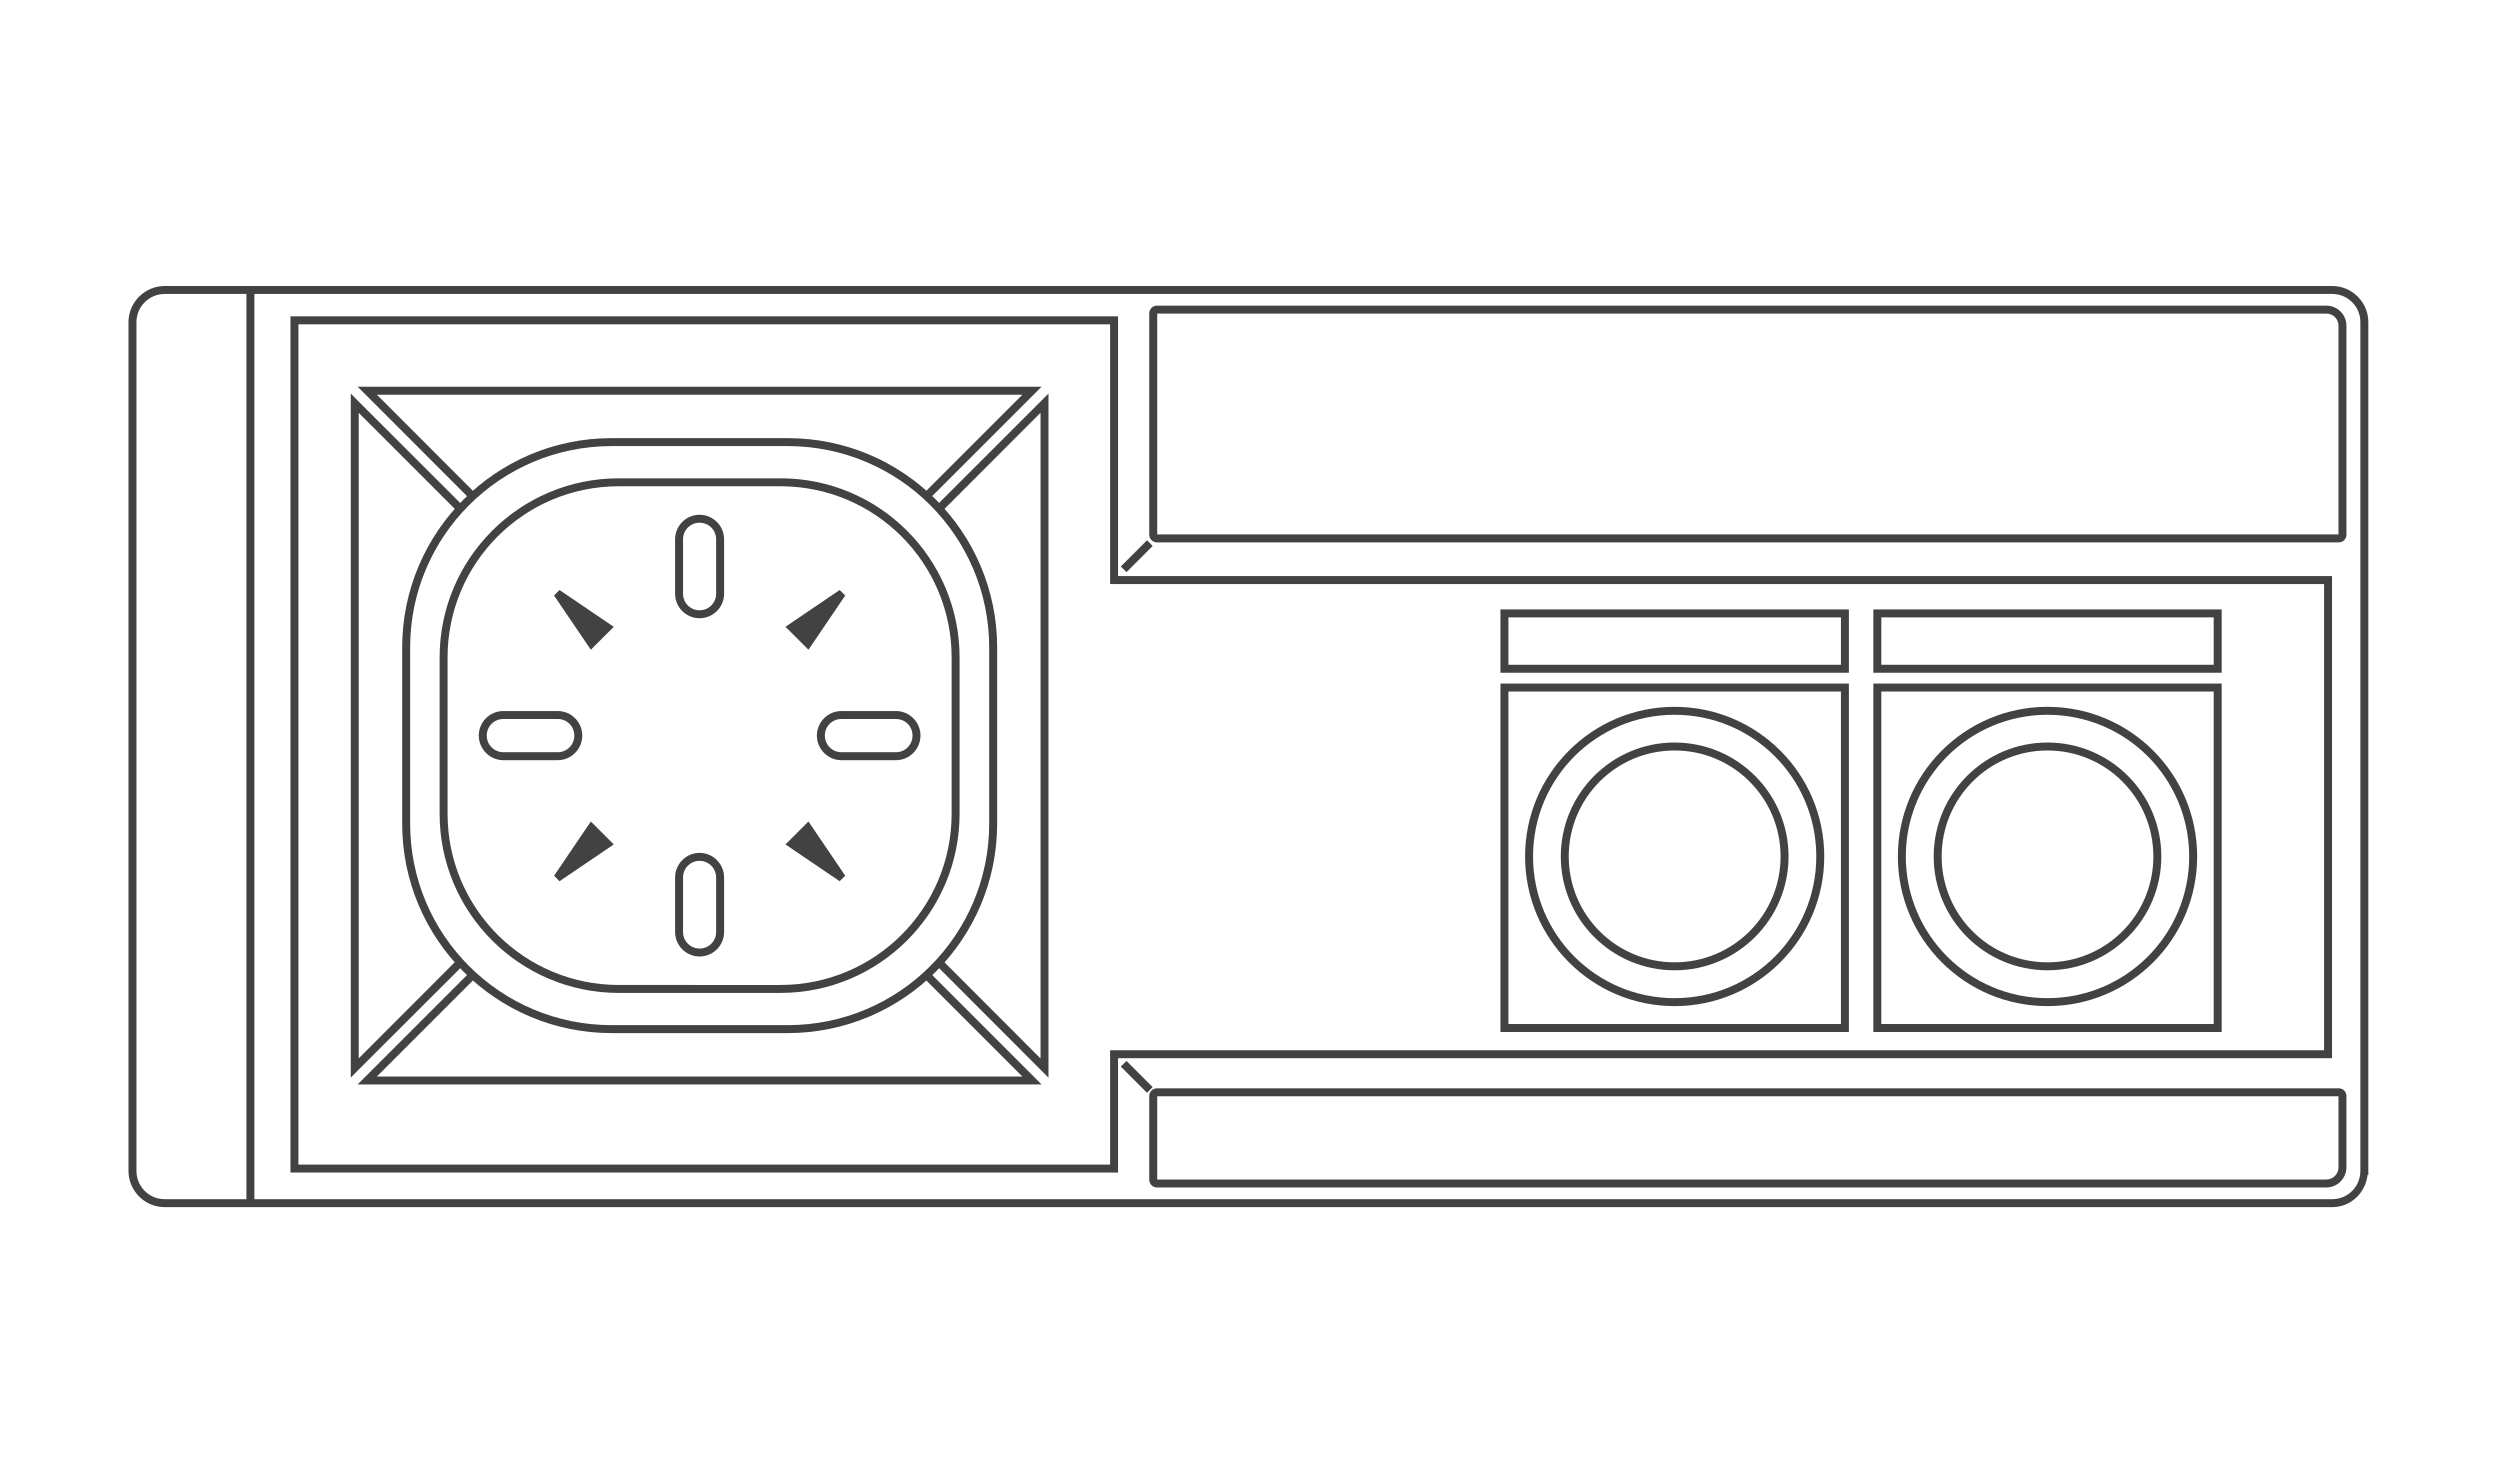<?xml version="1.0" encoding="utf-8"?>
<!-- Generator: Adobe Illustrator 13.0.0, SVG Export Plug-In . SVG Version: 6.00 Build 14948)  -->
<!DOCTYPE svg>
<svg version="1.2" baseProfile="tiny"
	 id="Layer_3" xmlns:x="http://ns.adobe.com/Extensibility/1.0/" xmlns:i="http://ns.adobe.com/AdobeIllustrator/10.0/" xmlns:graph="http://ns.adobe.com/Graphs/1.0/" xmlns:rdf="http://www.w3.org/1999/02/22-rdf-syntax-ns#" xmlns:dc="http://purl.org/dc/elements/1.1/" xmlns:cc="http://creativecommons.org/ns#"
	 xmlns="http://www.w3.org/2000/svg" xmlns:xlink="http://www.w3.org/1999/xlink" xmlns:a="http://ns.adobe.com/AdobeSVGViewerExtensions/3.0/"
	 x="0px" y="0px" width="598.189px" height="350.26px" viewBox="0 0 598.189 350.26" xml:space="preserve">
<path id="path3" fill="#434242" d="M148.05,114.447c-23.656,0-42.861,19.204-42.861,42.861v37.414
	c0,23.658,19.205,42.86,42.861,42.86h38.694c23.656,0,42.861-19.202,42.861-42.86v-37.414c0-23.657-19.205-42.861-42.861-42.861
	H148.05z M148.05,116.352h38.694c22.627,0,40.956,18.328,40.956,40.956v37.414c0,22.629-18.329,40.956-40.956,40.956H148.05
	c-22.628,0-40.956-18.327-40.956-40.956v-37.414C107.094,134.679,125.422,116.352,148.05,116.352z"/>
<path id="path5" fill="#434242" d="M167.395,123.168c-3.23,0-5.863,2.633-5.863,5.864v13.037c0,3.23,2.632,5.863,5.863,5.863
	c3.23,0,5.863-2.633,5.863-5.863v-13.037C173.258,125.802,170.625,123.168,167.395,123.168z M167.395,125.074
	c2.201,0,3.958,1.758,3.958,3.958v13.037c0,2.2-1.758,3.958-3.958,3.958c-2.202,0-3.958-1.758-3.958-3.958v-13.037
	C163.436,126.832,165.194,125.074,167.395,125.074z"/>
<path id="path7" fill="#434242" d="M120.425,170.135c-3.23,0-5.864,2.633-5.864,5.864s2.632,5.894,5.864,5.894h13.037
	c3.229,0,5.864-2.662,5.864-5.894c0-3.229-2.633-5.864-5.864-5.864H120.425z M120.425,172.04h13.037
	c2.201,0,3.959,1.759,3.959,3.959c0,2.201-1.759,3.988-3.959,3.988h-13.037c-2.198-0.01-3.955-1.791-3.955-3.99
	c0-2.201,1.758-3.959,3.958-3.959L120.425,172.04z"/>
<path id="path9" fill="#434242" d="M167.395,204.071c-3.23,0-5.863,2.663-5.863,5.894v13.038c0,3.229,2.632,5.863,5.863,5.863
	c3.23,0,5.863-2.633,5.863-5.863v-13.038C173.258,206.735,170.625,204.071,167.395,204.071z M167.395,205.977
	c2.201,0,3.958,1.789,3.958,3.988v13.038c0,2.2-1.757,3.958-3.958,3.958c-2.202,0-3.958-1.759-3.958-3.958v-13.038
	C163.436,207.765,165.194,205.977,167.395,205.977z"/>
<path id="path11" fill="#434242" d="M201.321,170.135c-3.229,0-5.863,2.633-5.863,5.864s2.633,5.894,5.863,5.894h13.067
	c3.229,0,5.863-2.662,5.863-5.894c0-3.229-2.633-5.864-5.863-5.864H201.321z M201.321,172.04h13.067c2.2,0,3.958,1.76,3.958,3.959
	c0,2.201-1.758,3.988-3.958,3.988h-13.067c-2.2,0-3.958-1.788-3.958-3.988S199.122,172.04,201.321,172.04z"/>
<path id="polygon13" fill="#434242" d="M133.878,141.176l-1.31,1.31l8.155,12.025l0.655,0.952l0.804-0.803l3.869-3.87l0.804-0.804
	l-0.953-0.655L133.878,141.176z"/>
<path id="polygon15" fill="#434242" d="M141.383,196.566l-0.654,0.952l-8.156,12.024l1.31,1.31l12.025-8.155l0.953-0.654
	l-0.804-0.804l-3.87-3.869L141.383,196.566z"/>
<path id="polygon17" fill="#434242" d="M193.435,196.566l-0.804,0.804l-3.869,3.869l-0.833,0.804l0.953,0.654l12.025,8.155
	l1.339-1.31l-8.156-12.024L193.435,196.566L193.435,196.566z"/>
<path id="polygon19" fill="#434242" d="M200.912,141.176l-12.025,8.155l-0.953,0.655l0.833,0.804l3.87,3.87l0.804,0.803l0.655-0.952
	l8.155-12.025L200.912,141.176z"/>
<path id="path21" fill="#434242" d="M146.354,104.833c-27.67,0-50.123,22.453-50.123,50.124v42.117
	c0,27.671,22.453,50.123,50.123,50.123h42.117c27.671,0,50.124-22.452,50.124-50.123v-42.117c0-27.67-22.452-50.124-50.124-50.124
	H146.354z M146.354,106.739h42.117c26.644,0,48.219,21.577,48.219,48.218v42.117c0,26.644-21.577,48.218-48.219,48.218h-42.117
	c-26.642,0-48.218-21.574-48.218-48.218v-42.117C98.136,128.315,119.713,106.739,146.354,106.739z"/>
<path id="polygon23" fill="#434242" d="M69.499,75.694v0.952v202.961v0.952h0.953h196.122h0.952v-0.952v-26.401h289.521h0.952
	v-0.952V138.796v-0.953h-0.952H267.525V76.647v-0.952h-0.952H70.451L69.499,75.694L69.499,75.694z M71.403,77.599h194.217v61.196
	v0.953h0.953h0.714h288.807V251.3H266.868h-0.297h-0.953v0.953v26.4H71.401V77.598L71.403,77.599z"/>
<path id="circle25" fill="#434242" d="M400.692,169.126c-19.762,0-35.777,16.046-35.777,35.807s16.018,35.807,35.777,35.807
	s35.807-16.046,35.807-35.807S420.452,169.126,400.692,169.126L400.692,169.126z M400.692,171.031
	c18.73,0,33.901,15.17,33.901,33.902s-15.171,33.902-33.901,33.902c-18.731,0-33.872-15.171-33.872-33.902
	S381.961,171.031,400.692,171.031L400.692,171.031z"/>
<path id="circle27" fill="#434242" d="M400.692,177.669c-15.039,0-27.234,12.227-27.234,27.265s12.195,27.234,27.234,27.234
	c15.036,0,27.264-12.196,27.264-27.234S415.729,177.669,400.692,177.669z M400.692,179.574c14.008,0,25.359,11.351,25.359,25.359
	s-11.352,25.33-25.359,25.33c-14.01,0-25.33-11.321-25.33-25.33S386.683,179.574,400.692,179.574z"/>
<path id="circle29" fill="#434242" d="M489.919,169.126c-19.762,0-35.807,16.046-35.807,35.807s16.045,35.807,35.807,35.807
	c19.76,0,35.807-16.046,35.807-35.807S509.679,169.126,489.919,169.126L489.919,169.126z M489.919,171.031
	c18.73,0,33.901,15.17,33.901,33.902s-15.171,33.902-33.901,33.902c-18.731,0-33.902-15.171-33.902-33.902
	S471.188,171.031,489.919,171.031L489.919,171.031z"/>
<path id="circle31" fill="#434242" d="M489.919,177.669c-15.039,0-27.234,12.227-27.234,27.265s12.195,27.234,27.234,27.234
	c15.036,0,27.234-12.196,27.234-27.234S504.957,177.669,489.919,177.669z M489.919,179.574c14.008,0,25.329,11.351,25.329,25.359
	s-11.321,25.33-25.329,25.33c-14.01,0-25.33-11.321-25.33-25.33S475.909,179.574,489.919,179.574z"/>
<path id="path33" fill="#434242" d="M39.406,68.432c-4.766,0-8.662,3.896-8.662,8.662v203.084c0,4.766,3.897,8.661,8.662,8.661
	h518.646c4.429,0,7.956-3.411,8.453-7.709h0.179v-0.952V77.093c0-4.762-3.868-8.658-8.64-8.658H39.399L39.406,68.432z
	 M39.406,70.336h518.646c3.737,0,6.727,3.021,6.727,6.757v202.131v0.953c0,3.736-2.989,6.756-6.727,6.756H39.406
	c-3.732,0.01-6.753-3.019-6.753-6.753V77.097c0-3.736,3.02-6.756,6.756-6.756L39.406,70.336z"/>
<path id="rect35" fill="#434242" d="M359.021,163.559v0.953v81.465v0.952h0.953h81.465h0.953v-0.952v-81.465v-0.953h-0.953h-81.465
	H359.021z M360.927,165.464h79.561v79.56h-79.561V165.464z"/>
<path id="rect37" fill="#434242" d="M448.248,163.559v0.953v81.465v0.952h0.953h81.436h0.952v-0.952v-81.465v-0.953h-0.952h-81.436
	H448.248z M450.153,165.464h79.531v79.56h-79.531V165.464z"/>
<path id="polyline39" fill="#434242" d="M83.934,94.177v2.292V255.53v2.322l1.607-1.638l25.33-25.299l-1.369-1.369l-23.663,23.692
	V98.788l23.663,23.658l1.369-1.34l-25.33-25.299l-1.607-1.637V94.177z"/>
<path id="polyline41" fill="#434242" d="M222.305,232.551l-1.37,1.339l23.693,23.692H90.176l23.574-23.573l-1.369-1.339
	l-25.181,25.182l-1.637,1.637h2.292h159.062h2.292l-1.607-1.637l-25.299-25.3L222.305,232.551z"/>
<path id="polyline43" fill="#434242" d="M250.878,94.177l-1.637,1.637l-25.211,25.182l1.369,1.369l23.574-23.603v154.509
	l-23.633-23.663l-1.339,1.34l25.24,25.27l1.637,1.638v-2.322V96.471v-2.292V94.177z"/>
<path id="polyline45" fill="#434242" d="M85.57,92.54l1.638,1.608l25.21,25.24l1.339-1.34L90.185,94.446h154.452l-23.669,23.662
	l1.333,1.339l25.307-25.3l1.607-1.607h-2.292H87.861H85.57L85.57,92.54z"/>
<path id="line47" fill="#434242" d="M58.961,69.533V287.59h1.905V69.533H58.961z"/>
<path id="rect49" fill="#434242" d="M359.021,145.819v0.953v13.244v0.953h0.953h81.465h0.953v-0.953v-13.244v-0.953h-0.953h-81.465
	H359.021z M360.927,147.724h79.561v11.339h-79.561V147.724z"/>
<path id="rect51" fill="#434242" d="M448.248,145.819v0.953v13.244v0.953h0.953h81.436h0.952v-0.953v-13.244v-0.953h-0.952h-81.436
	H448.248z M450.153,147.724h79.531v11.339h-79.531V147.724z"/>
<path id="path53" fill="#434242" d="M276.804,73.134c-0.987,0-1.815,0.828-1.815,1.816v53.01c0,0.988,0.829,1.815,1.815,1.815
	h282.855c0.985,0,1.785-0.831,1.785-1.815V77.927c0-2.641-2.152-4.792-4.792-4.792H276.808H276.804z M276.894,75.04H556.65
	c1.613,0,2.888,1.275,2.888,2.887v49.945H276.895V75.04H276.894z"/>
<path id="path55" fill="#434242" d="M276.804,260.41c-0.987,0-1.815,0.829-1.815,1.815v20.091c0,0.987,0.829,1.816,1.815,1.816
	h279.844c2.64,0,4.792-2.183,4.792-4.822v-17.085c0-0.985-0.8-1.815-1.785-1.815H276.8H276.804z M276.894,262.315h282.645v16.995
	c0,1.611-1.276,2.917-2.888,2.917H276.893L276.894,262.315L276.894,262.315z"/>
<path id="line57" fill="#434242" d="M274.461,129.271l-6.28,6.28l1.369,1.339l6.251-6.25L274.461,129.271z"/>
<path id="line59" fill="#434242" d="M269.546,253.866l-1.369,1.34l6.281,6.28l1.339-1.369L269.546,253.866z"/>
</svg>
